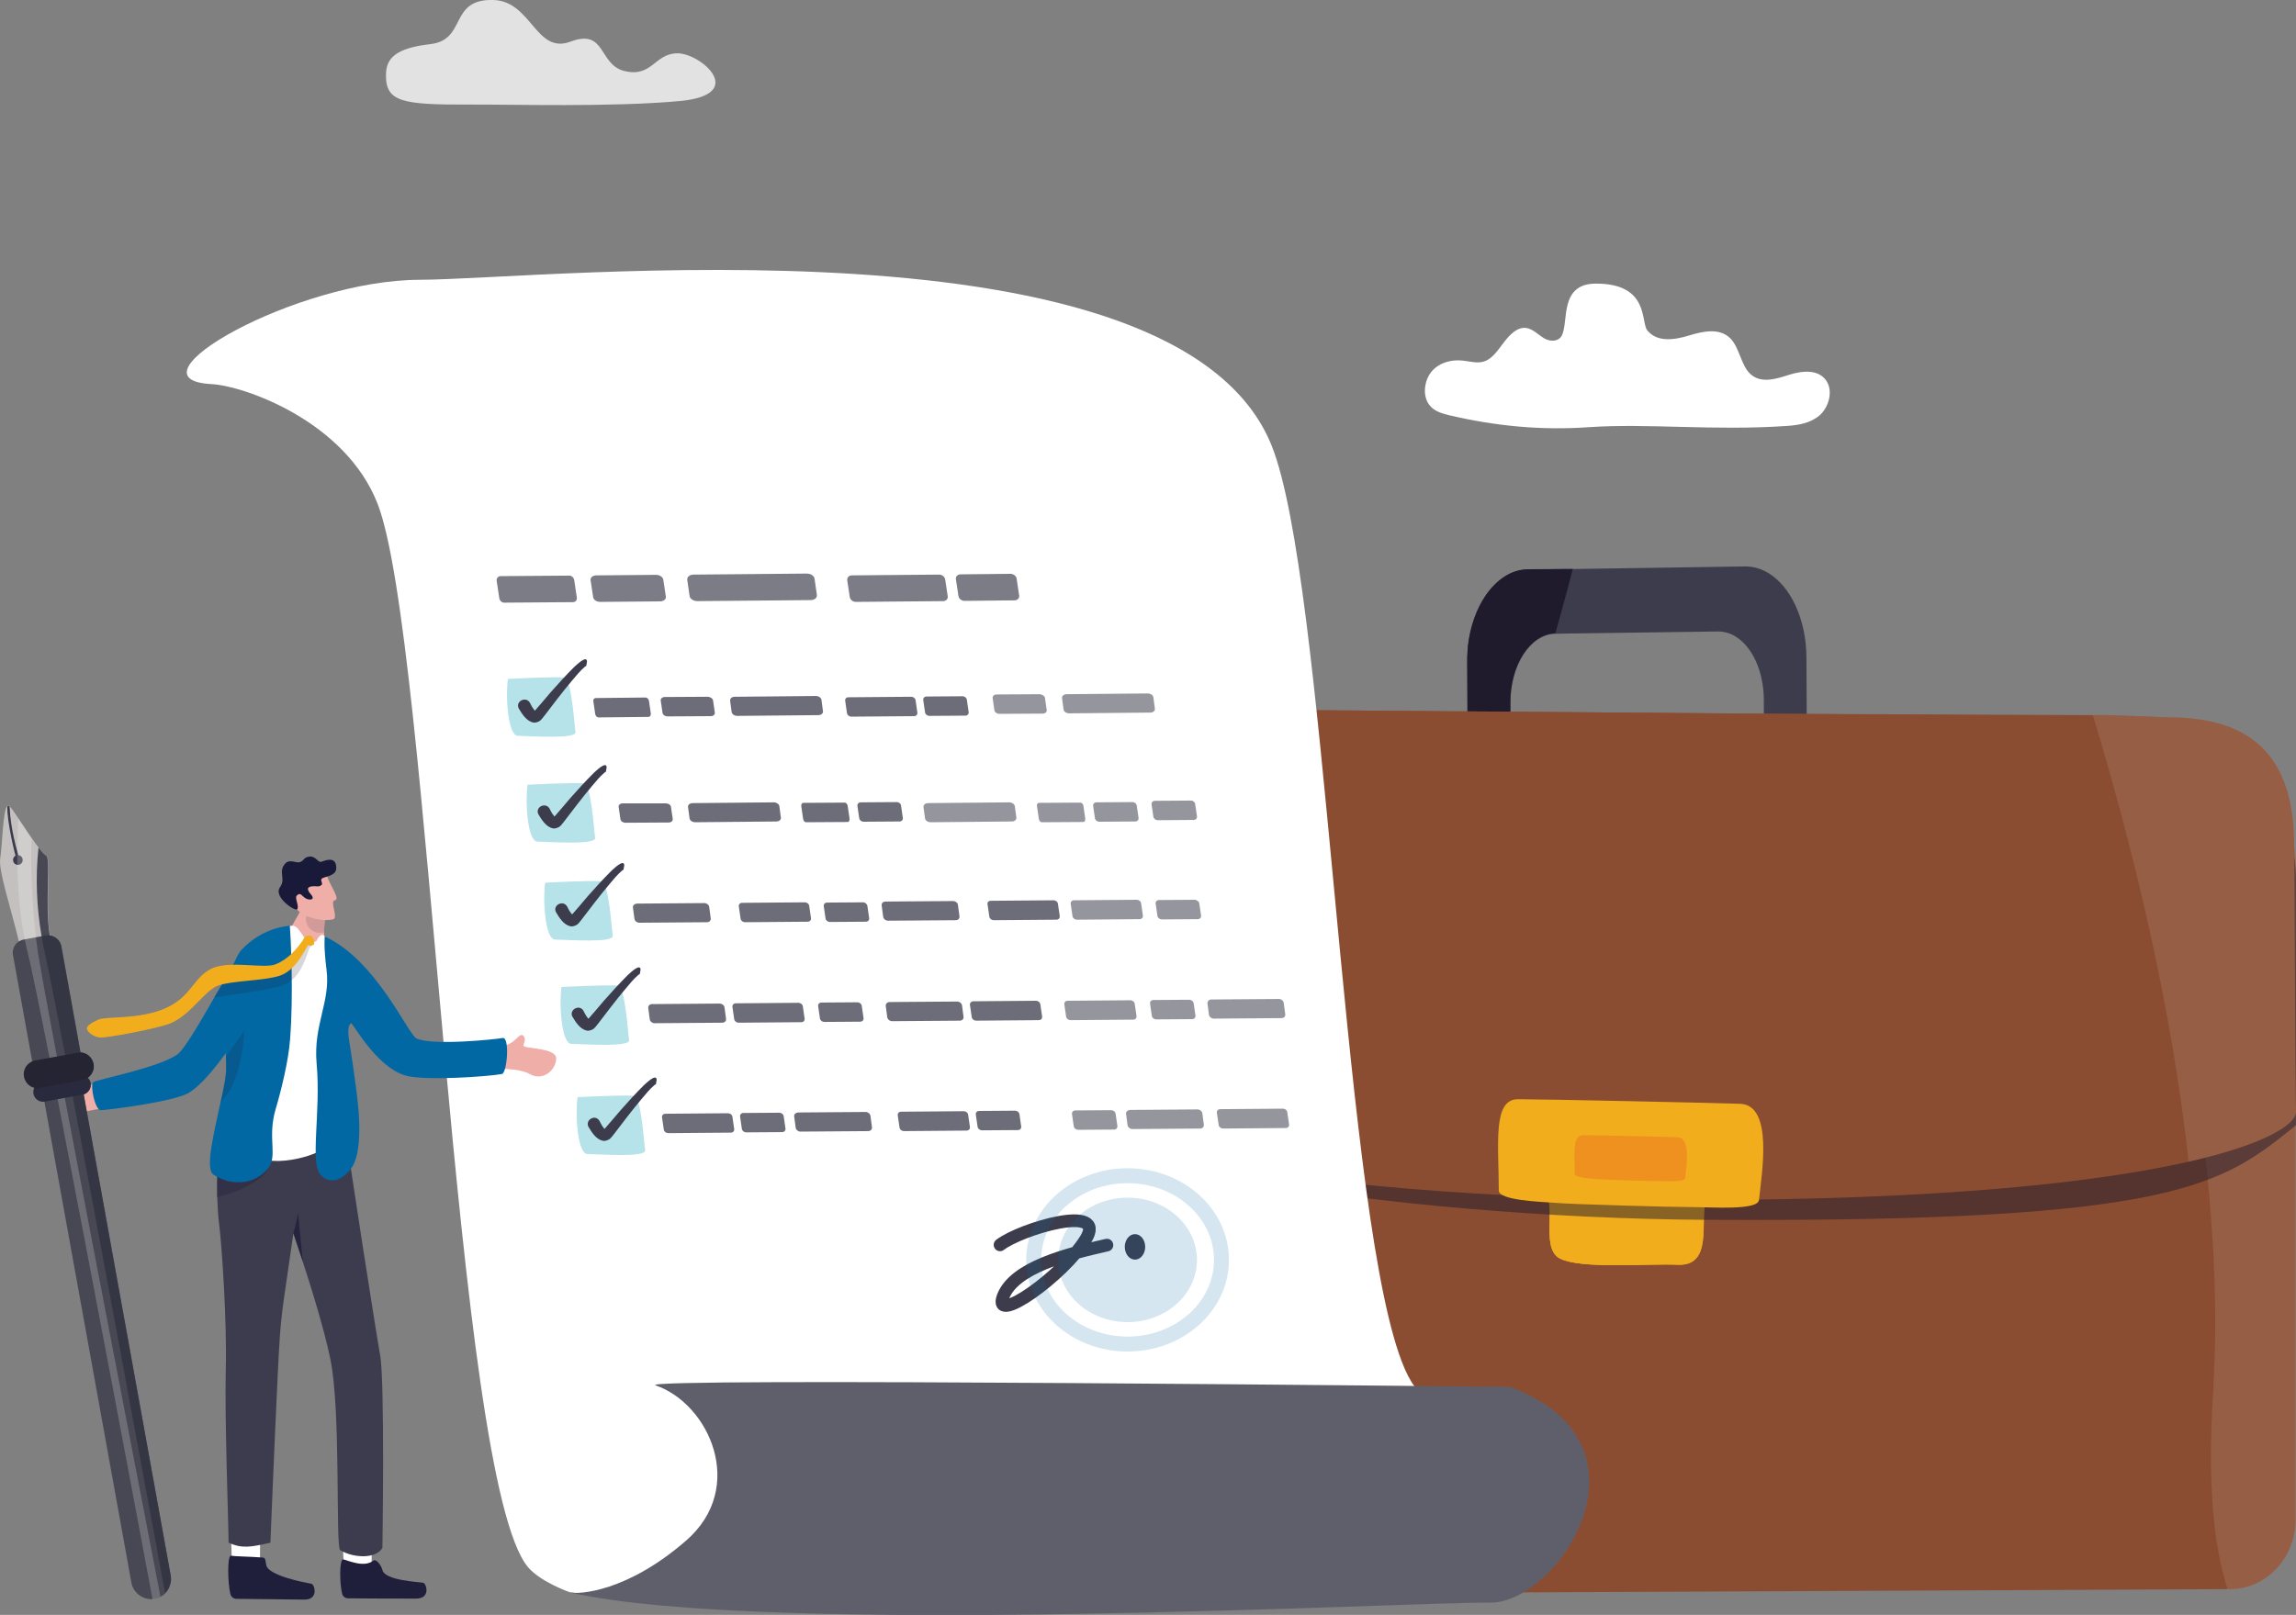 <?xml version="1.0" encoding="utf-8"?>
<!-- Generator: Adobe Illustrator 27.7.0, SVG Export Plug-In . SVG Version: 6.00 Build 0)  -->
<svg version="1.1" id="Layer_1" xmlns="http://www.w3.org/2000/svg" xmlns:xlink="http://www.w3.org/1999/xlink" x="0px" y="0px" viewBox="0 0 900 633.2" style="enable-background:new 0 0 900 633.2;" xml:space="preserve">
<rect x="0" y="0" width="900" height="633.2" fill="#808080" stroke="none"/>
<style type="text/css">
	.st0{fill:#3C3C4C;}
	.st1{fill:#201B2C;}
	.st2{fill:#8B4D31;}
	.st3{opacity:0.1;fill:#FFFFFF;}
	.st4{fill:#F2AD1D;}
	.st5{opacity:0.5;fill:#201B2C;}
	.st6{opacity:0.3;fill:#E65125;}
	.st7{fill:#FFFFFF;}
	.st8{fill:#5F5F6C;}
	.st9{opacity:0.75;fill:#3C3C4C;}
	.st10{opacity:0.54;fill:#3C3C4C;}
	.st11{fill:#B6E2E9;}
	.st12{opacity:0.9;}
	.st13{fill:#EFAEA7;}
	.st14{opacity:0.14;fill:#201F3B;}
	.st15{fill:#201F3B;}
	.st16{fill:#3C3C4E;}
	.st17{opacity:0.46;fill:#201F3B;}
	.st18{opacity:0.79;fill:#201F3B;}
	.st19{opacity:0.35;fill:#201F3B;}
	.st20{fill:#0268A4;}
	.st21{opacity:0.18;fill:#201F3B;}
	.st22{fill:#191939;}
	.st23{fill:#C4C0C0;}
	.st24{fill:#484854;}
	.st25{opacity:0.85;fill:#323340;}
	.st26{opacity:0.2;fill:#FFFFFF;}
	.st27{fill:#2A2A3F;}
	.st28{fill:#252433;}
	.st29{fill:none;stroke:#3C3C4C;stroke-width:4.97;stroke-linecap:round;stroke-miterlimit:10;}
	.st30{opacity:0.17;}
	.st31{fill:none;stroke:#046AA9;stroke-width:5.861;stroke-miterlimit:10;}
	.st32{fill:#046AA9;}
	.st33{opacity:0.77;fill:#FFFFFF;}
</style>
<g>
	<g>
		<path class="st0" d="M582.4,233.5C582.4,233.5,582.4,233.5,582.4,233.5c4.3-6.2,10-10.1,16.4-10.2l16.1-0.2l0.4,0l0,0l2,0l0,0
			l66.8-1c3.2,0,6.3,0.9,9.1,2.6l0,0c8.7,5.3,14.8,18,14.9,33l0.1,21.3l0.2,34.2l-16.8,0.3l-0.2-34.4l0,0l0-4.9
			c-0.1-11-4.5-20.5-10.9-24.5l0,0c-2.1-1.4-4.6-2.1-7.1-2.1l-58.8,0.8c0,0,0,0,0,0l-4.9,0.1c-9.8,0.2-17.7,12.3-17.6,27.1l0,4.2
			l0,0l0.2,34.8l0,0.2l-16.8,0.3l-0.2-35.1l0,0l-0.1-20.6c0-1.2,0-2.3,0.1-3.5c0.1-0.9,0.1-1.9,0.2-2.8
			C576.4,245.6,578.9,238.7,582.4,233.5z"/>
		<path class="st1" d="M582.4,233.4C582.4,233.4,582.4,233.4,582.4,233.4C582.4,233.4,582.4,233.4,582.4,233.4
			c4.3-6.2,10-10.1,16.4-10.2l16.1-0.1l0.4,0l0,0l1.2,0L615,229l-0.1,0.3l0,0.1l-2.3,8.3l0,0.1l-2.9,10.5
			c-9.8,0.2-17.7,12.3-17.7,27.1l0,4.4l0,0l0.2,34.8l-16.8,0.3l-0.2-34.9l0,0l-0.1-20.6c0-1.2,0-2.3,0.1-3.5
			c0.1-0.9,0.1-1.9,0.2-2.8C576.3,245.5,578.8,238.6,582.4,233.4z"/>
		<g>
			<path class="st2" d="M899.8,340.1l0,95.8l0,42.7l0,117.3c0,15.1-11.6,27.3-25.8,27.2h-0.8l-429,2c-29.2-0.3-40.7-13.6-45.2-27.5
				c-2.9-9.1-2.9-18.4-2.9-24.4l-0.2-7.9L392,430.5l-2.7-98.6c0-15.2,17.2-54.9,56-54l122.9,1l16.8,0.1l99.4,0.8l0,0l16.8,0.1
				l125.8,1l14.3,0.1C872.8,281.5,899.8,305.8,899.8,340.1z"/>
			<path class="st3" d="M899.8,340.1l0,95.8l0,42.7l0,117.3c0,15.1-11.6,27.3-25.8,27.2l-0.8,0c-5-15.2-8.1-39.1-5.7-76.9
				c1.2-19.6,1.1-39.7-0.2-59.9c-0.8-14.1-2.2-28.3-4-42.4c-7.6-59.9-22.5-118.2-36.1-162.9l14.3,0.1
				C872.8,281.5,899.8,305.8,899.8,340.1z"/>
		</g>
	</g>
	<g>
		<path class="st4" d="M576.1,463.7c0-20.1-3-39.5,9.1-39.5c12.2,0,92.1,1.5,106.3,2c15.9,0.6,10.2,30.9,9,41.9
			c-0.5,4.6-30.5-1.8-31.9,2.9c-2.3,7.6,3,25.5-10.9,24.9c-12.2-0.5-37.7,1.8-46.2-2.4c-8.5-4.3,0-24.9-7.3-25.5
			C596.8,467.4,576.1,468,576.1,463.7z"/>
		<path class="st4" d="M576.1,463.7c0-20.1-3-39.5,9.1-39.5c12.2,0,92.1,1.5,106.3,2c15.9,0.6,10.2,30.9,9,41.9
			c-0.5,4.6-30.5-1.8-31.9,2.9c-2.3,7.6,3,25.5-10.9,24.9c-12.2-0.5-37.7,1.8-46.2-2.4c-8.5-4.3,0-24.9-7.3-25.5
			C596.8,467.4,576.1,468,576.1,463.7z"/>
	</g>
	<path class="st5" d="M900,345.4l0,95.8c-29.1,23.4-46.1,38.1-230.1,37.1c-128.1-0.7-259.7-23.9-277.4-47.1l-2.9-94
		c0-15.2,17.2-54.9,56-54l122.9,1l16.8,0.1l99.4,0.8l0,0l16.8,0.1l125.8,1l14.3,0.1C873.1,286.8,900,311.1,900,345.4z"/>
	<path class="st2" d="M900,435.9c0.1,4.7-11.2,12.6-42.1,19.6c-35.3,8-96,15-194,15c-164,0-268-26.2-273.6-42.9
		c-4.1-12.6-1.5-108.9-1.5-108.9c0-15.2,17.7-41.7,56.5-40.8l122.9,1l16.8,0.1l99.4,0.8l0,0l16.8,0.1l119.2,0.5l6.3,0l24.8,0.9
		c31.5,0.3,47.9,15.8,47.8,50.1C899.4,331.6,899.7,425.7,900,435.9z"/>
	<path class="st4" d="M587.5,466.8c0-18.2-2.5-35.8,7.5-35.8c10,0,75.6,1.4,87.2,1.8c13.1,0.6,8.3,27.7,7.3,37.7
		c-0.4,4.2-18.6,2.8-26.1,2.8c-8.3,0-48.3-1.1-54.2-1.7C603.2,471.2,587.5,470.6,587.5,466.8z"/>
	<path class="st6" d="M617.3,460.3c0-7.7-1.1-15.2,3.2-15.2c4.2,0,32,0.6,37,0.8c5.5,0.2,3.5,11.8,3.1,16c-0.2,1.8-7.9,1.2-11.1,1.2
		c-3.5,0-20.5-0.5-23-0.7C623.9,462.1,617.3,461.9,617.3,460.3z"/>
	<path class="st3" d="M900,435.9c0.1,4.7-11.2,12.6-42.1,19.6c-0.4-4-0.9-8.1-1.4-12.1c-7.6-59.9-22.5-118.2-36.1-162.9l0.1-0.1
		l6.3,0l24.8,0.9c31.5,0.3,47.9,15.8,47.8,50.1C899.4,331.6,899.7,425.7,900,435.9z"/>
</g>
<rect x="372.3" y="245.2" class="st7" width="27.6" height="20.4"/>
<rect x="394.1" y="348.5" class="st7" width="15.9" height="19.6"/>
<rect x="402" y="377.1" class="st7" width="62.4" height="30.1"/>
<rect x="250.6" y="420.2" class="st7" width="26.7" height="26.7"/>
<path class="st7" d="M593.3,570.5c-1,13.2,32.3,31.3-4.3,45.5c-28.2,11-277.3-16-349,9.6c-2,0.7-16.6-1.3-16.7-1.3
	c0,0-11.4-4-16.3-9.8c-29.2-34.5-38.5-364.5-59-417c-12.6-32.3-52.2-46.2-65.1-46.9c-35.1-1.8,33-40.8,81.6-40.9
	c48.6-0.1,296.9-27.5,334,65.1c21,52.5,27.3,289,49.7,355.5c3.2,9.6,6.8,15.6,10.8,17.1c22.4,8.2,11.4,24.7,28.8,17.6
	C595.2,561.9,593.6,566.5,593.3,570.5z"/>
<path class="st8" d="M591.9,543.8c60.3,22.5,18.8,84.9-7.8,84.6c-30.3-0.4-283.3,13.5-360.8-4c3.7,0.8,22.5-0.2,45.6-20.3
	c23.9-20.7,9.2-53.6-11.9-60.9C247.5,540,588,543.8,591.9,543.8z"/>
<rect x="282.5" y="211.7" class="st7" width="33.5" height="29.9"/>
<rect x="346.1" y="255.2" class="st7" width="35.3" height="18.3"/>
<rect x="264.7" y="284.5" class="st7" width="38.2" height="25.2"/>
<rect x="335.6" y="325.8" class="st7" width="15.5" height="21.2"/>
<g>
	<path class="st9" d="M288,273.2l31.8-0.3c1.1,0,2.1,0.7,2.2,1.5l0.6,4.5c0.1,0.8-0.7,1.5-1.8,1.5l-31.8,0.3c-1.1,0-2.1-0.7-2.2-1.5
		l-0.6-4.5C286.1,273.9,286.9,273.2,288,273.2z"/>
	<path class="st9" d="M233.6,273.7l19.4-0.2c0.7,0,1.3,0.6,1.4,1.4l0.7,4.8c0.1,0.8-0.3,1.4-1,1.4l-19.4,0.2c-0.7,0-1.3-0.6-1.4-1.4
		l-0.7-4.8C232.4,274.3,232.9,273.7,233.6,273.7z"/>
	<path class="st9" d="M279.5,274.6l0.7,4.8c0.1,0.8-0.6,1.4-1.6,1.4l-16.9,0.1c-1,0-1.9-0.6-2-1.4l-0.7-4.8
		c-0.1-0.8,0.6-1.4,1.6-1.4l16.9-0.1C278.5,273.3,279.4,273.9,279.5,274.6z"/>
	<path class="st9" d="M271.5,314.9l31.8-0.3c1.1,0,2.1,0.7,2.2,1.5l0.6,4.5c0.1,0.8-0.7,1.5-1.8,1.5l-31.8,0.3
		c-1.1,0-2.1-0.7-2.2-1.5l-0.6-4.5C269.6,315.6,270.4,314.9,271.5,314.9z"/>
	<path class="st9" d="M263,316.3l0.7,4.8c0.1,0.8-0.6,1.4-1.6,1.4l-16.9,0.1c-1,0-1.9-0.6-2-1.4l-0.7-4.8c-0.1-0.8,0.6-1.4,1.6-1.4
		L261,315C262,315,262.9,315.6,263,316.3z"/>
	<path class="st9" d="M249.6,354.3l26.5-0.2c0.9,0,1.8,0.7,1.9,1.5l0.6,4.5c0.1,0.8-0.5,1.5-1.5,1.5l-26.5,0.2
		c-0.9,0-1.8-0.7-1.9-1.5l-0.6-4.5C248,355,248.7,354.4,249.6,354.3z"/>
	<path class="st9" d="M290.9,354l24.6-0.2c0.8,0,1.6,0.6,1.7,1.4l0.7,4.8c0.1,0.8-0.5,1.4-1.3,1.4l-24.6,0.2c-0.8,0-1.6-0.6-1.7-1.4
		l-0.7-4.8C289.5,354.6,290.1,354,290.9,354z"/>
	<path class="st9" d="M340,355.2l0.7,4.8c0.1,0.8-0.5,1.4-1.3,1.4l-14.1,0.1c-0.8,0-1.6-0.6-1.7-1.4l-0.7-4.8
		c-0.1-0.8,0.5-1.4,1.3-1.4l14.1-0.1C339.1,353.8,339.9,354.5,340,355.2z"/>
	<path class="st9" d="M255.6,393.7l26.5-0.2c0.9,0,1.8,0.7,1.9,1.5l0.6,4.5c0.1,0.8-0.5,1.5-1.5,1.5l-26.5,0.2
		c-0.9,0-1.8-0.7-1.9-1.5l-0.6-4.5C254,394.4,254.7,393.7,255.6,393.7z"/>
	<path class="st9" d="M288.4,393.4l24.6-0.2c0.8,0,1.6,0.6,1.7,1.4l0.7,4.8c0.1,0.8-0.5,1.4-1.3,1.4l-24.6,0.2
		c-0.8,0-1.6-0.6-1.7-1.4l-0.7-4.8C287,394,287.6,393.4,288.4,393.4z"/>
	<path class="st9" d="M337.8,394.4l0.7,4.8c0.1,0.8-0.5,1.4-1.3,1.4l-14.1,0.1c-0.8,0-1.6-0.6-1.7-1.4l-0.7-4.8
		c-0.1-0.8,0.5-1.4,1.3-1.4l14.1-0.1C336.9,393,337.7,393.6,337.8,394.4z"/>
	<path class="st9" d="M312.8,436.2l26.5-0.2c0.9,0,1.8,0.7,1.9,1.5l0.6,4.5c0.1,0.8-0.5,1.5-1.5,1.5l-26.5,0.2
		c-0.9,0-1.8-0.7-1.9-1.5l-0.6-4.5C311.2,436.9,311.9,436.3,312.8,436.2z"/>
	<path class="st9" d="M260.8,436.7l24.6-0.2c0.8,0,1.6,0.6,1.7,1.4l0.7,4.8c0.1,0.8-0.5,1.4-1.3,1.4l-24.6,0.2
		c-0.8,0-1.6-0.6-1.7-1.4l-0.7-4.8C259.4,437.3,260,436.7,260.8,436.7z"/>
	<path class="st9" d="M307.2,437.7l0.7,4.8c0.1,0.8-0.5,1.4-1.3,1.4l-14.1,0.1c-0.8,0-1.6-0.6-1.7-1.4l-0.7-4.8
		c-0.1-0.8,0.5-1.4,1.3-1.4l14.1-0.1C306.3,436.3,307.1,436.9,307.2,437.7z"/>
	<path class="st9" d="M332.6,273.4l24.6-0.2c0.8,0,1.6,0.6,1.7,1.4l0.7,4.8c0.1,0.8-0.5,1.4-1.3,1.4l-24.6,0.2
		c-0.8,0-1.6-0.6-1.7-1.4l-0.7-4.8C331.2,274,331.7,273.4,332.6,273.4z"/>
	<path class="st9" d="M379,274.4l0.7,4.8c0.1,0.8-0.5,1.4-1.3,1.4l-14.1,0.1c-0.8,0-1.6-0.6-1.7-1.4l-0.7-4.8
		c-0.1-0.8,0.5-1.4,1.3-1.4l14.1-0.1C378.1,273,378.9,273.6,379,274.4z"/>
	<path class="st9" d="M314.9,314.8l16.2-0.1c0.6,0,1.1,0.6,1.2,1.4l0.7,4.8c0.1,0.8-0.2,1.4-0.8,1.4l-16.2,0.1
		c-0.6,0-1.1-0.6-1.2-1.4l-0.7-4.8C314,315.4,314.3,314.8,314.9,314.8z"/>
	<path class="st9" d="M353.2,315.9l0.7,4.8c0.1,0.8-0.5,1.4-1.3,1.4l-14.1,0.1c-0.8,0-1.6-0.6-1.7-1.4l-0.7-4.8
		c-0.1-0.8,0.5-1.4,1.3-1.4l14.1-0.1C352.4,314.5,353.1,315.1,353.2,315.9z"/>
	<path class="st9" d="M347.1,353.5l26.5-0.2c0.9,0,1.8,0.7,1.9,1.5l0.6,4.5c0.1,0.8-0.5,1.5-1.5,1.5l-26.5,0.2
		c-0.9,0-1.8-0.7-1.9-1.5l-0.6-4.5C345.5,354.2,346.1,353.5,347.1,353.5z"/>
	<path class="st9" d="M388.4,353.2l24.6-0.2c0.8,0,1.6,0.6,1.7,1.4l0.7,4.8c0.1,0.8-0.5,1.4-1.3,1.4l-24.6,0.2
		c-0.8,0-1.6-0.6-1.7-1.4l-0.7-4.8C386.9,353.8,387.5,353.2,388.4,353.2z"/>
	<path class="st9" d="M348.7,392.9l26.5-0.2c0.9,0,1.8,0.7,1.9,1.5l0.6,4.5c0.1,0.8-0.5,1.5-1.5,1.5l-26.5,0.2
		c-0.9,0-1.8-0.7-1.9-1.5l-0.6-4.5C347.1,393.6,347.8,392.9,348.7,392.9z"/>
	<path class="st9" d="M381.5,392.6l24.6-0.2c0.8,0,1.6,0.6,1.7,1.4l0.7,4.8c0.1,0.8-0.5,1.4-1.3,1.4l-24.6,0.2
		c-0.8,0-1.6-0.6-1.7-1.4l-0.7-4.8C380.1,393.3,380.7,392.6,381.5,392.6z"/>
	<path class="st9" d="M353.2,435.9l24.6-0.2c0.8,0,1.6,0.6,1.7,1.4l0.7,4.8c0.1,0.8-0.5,1.4-1.3,1.4l-24.6,0.2
		c-0.8,0-1.6-0.6-1.7-1.4l-0.7-4.8C351.8,436.5,352.4,435.9,353.2,435.9z"/>
	<path class="st9" d="M399.6,436.9l0.7,4.8c0.1,0.8-0.5,1.4-1.3,1.4l-14.1,0.1c-0.8,0-1.6-0.6-1.7-1.4l-0.7-4.8
		c-0.1-0.8,0.5-1.4,1.3-1.4l14.1-0.1C398.7,435.5,399.5,436.1,399.6,436.9z"/>
	<path class="st10" d="M418.1,272.2l31.8-0.3c1.1,0,2.1,0.7,2.2,1.5l0.6,4.5c0.1,0.8-0.7,1.5-1.8,1.5l-31.8,0.3
		c-1.1,0-2.1-0.7-2.2-1.5l-0.6-4.5C416.2,272.9,417,272.2,418.1,272.2z"/>
	<path class="st10" d="M409.6,273.6l0.7,4.8c0.1,0.8-0.6,1.4-1.6,1.4l-16.9,0.1c-1,0-1.9-0.6-2-1.4l-0.7-4.8
		c-0.1-0.8,0.6-1.4,1.6-1.4l16.9-0.1C408.6,272.3,409.5,272.9,409.6,273.6z"/>
	<path class="st10" d="M363.8,314.9l31.8-0.3c1.1,0,2.1,0.7,2.2,1.5l0.6,4.5c0.1,0.8-0.7,1.5-1.8,1.5l-31.8,0.3
		c-1.1,0-2.1-0.7-2.2-1.5l-0.6-4.5C361.9,315.6,362.7,314.9,363.8,314.9z"/>
	<path class="st10" d="M421,353l24.6-0.2c0.8,0,1.6,0.6,1.7,1.4l0.7,4.8c0.1,0.8-0.5,1.4-1.3,1.4l-24.6,0.2c-0.8,0-1.6-0.6-1.7-1.4
		l-0.7-4.8C419.6,353.6,420.2,353,421,353z"/>
	<path class="st10" d="M470.1,354.2l0.7,4.8c0.1,0.8-0.5,1.4-1.3,1.4l-14.1,0.1c-0.8,0-1.6-0.6-1.7-1.4l-0.7-4.8
		c-0.1-0.8,0.5-1.4,1.3-1.4l14.1-0.1C469.2,352.9,470,353.5,470.1,354.2z"/>
	<path class="st10" d="M418.5,392.4l24.6-0.2c0.8,0,1.6,0.6,1.7,1.4l0.7,4.8c0.1,0.8-0.5,1.4-1.3,1.4l-24.6,0.2
		c-0.8,0-1.6-0.6-1.7-1.4l-0.7-4.8C417.1,393,417.7,392.4,418.5,392.4z"/>
	<path class="st10" d="M467.9,393.4l0.7,4.8c0.1,0.8-0.5,1.4-1.3,1.4l-14.1,0.1c-0.8,0-1.6-0.6-1.7-1.4l-0.7-4.8
		c-0.1-0.8,0.5-1.4,1.3-1.4l14.1-0.1C467,392,467.8,392.6,467.9,393.4z"/>
	<path class="st10" d="M442.9,435.2l26.5-0.2c0.9,0,1.8,0.7,1.9,1.5l0.6,4.5c0.1,0.8-0.5,1.5-1.5,1.5l-26.5,0.2
		c-0.9,0-1.8-0.7-1.9-1.5l-0.6-4.5C441.3,435.9,442,435.3,442.9,435.2z"/>
	<path class="st10" d="M437.3,436.7l0.7,4.8c0.1,0.8-0.5,1.4-1.3,1.4l-14.1,0.1c-0.8,0-1.6-0.6-1.7-1.4l-0.7-4.8
		c-0.1-0.8,0.5-1.4,1.3-1.4l14.1-0.1C436.4,435.3,437.2,435.9,437.3,436.7z"/>
	<path class="st10" d="M407.3,314.8l16.2-0.1c0.6,0,1.1,0.6,1.2,1.4l0.7,4.8c0.1,0.8-0.2,1.4-0.8,1.4l-16.2,0.1
		c-0.6,0-1.1-0.6-1.2-1.4l-0.7-4.8C406.3,315.4,406.7,314.8,407.3,314.8z"/>
	<path class="st10" d="M445.6,315.9l0.7,4.8c0.1,0.8-0.5,1.4-1.3,1.4l-14.1,0.1c-0.8,0-1.6-0.6-1.7-1.4l-0.7-4.8
		c-0.1-0.8,0.5-1.4,1.3-1.4l14.1-0.1C444.7,314.5,445.5,315.1,445.6,315.9z"/>
	<path class="st10" d="M474.8,391.9l26.5-0.2c0.9,0,1.8,0.7,1.9,1.5l0.6,4.5c0.1,0.8-0.5,1.5-1.5,1.5l-26.5,0.2
		c-0.9,0-1.8-0.7-1.9-1.5l-0.6-4.5C473.3,392.6,473.9,391.9,474.8,391.9z"/>
	<path class="st10" d="M478.3,434.9l24.6-0.2c0.8,0,1.6,0.6,1.7,1.4l0.7,4.8c0.1,0.8-0.5,1.4-1.3,1.4l-24.6,0.2
		c-0.8,0-1.6-0.6-1.7-1.4l-0.7-4.8C476.9,435.5,477.5,434.9,478.3,434.9z"/>
	<path class="st10" d="M468.5,315.3l0.7,4.8c0.1,0.8-0.5,1.4-1.3,1.4l-14.1,0.1c-0.8,0-1.6-0.6-1.7-1.4l-0.7-4.8
		c-0.1-0.8,0.5-1.4,1.3-1.4l14.1-0.1C467.7,313.9,468.4,314.5,468.5,315.3z"/>
	<g>
		<path class="st11" d="M199.1,266.2c-1,6.9,0,22.3,3.9,22.3c3.9,0,23.1,1.5,22.6-1.5c-0.5-3-1.5-20.8-4.4-21.3
			C218.3,265.2,199.1,266.2,199.1,266.2z"/>
		<g>
			<path class="st0" d="M207.8,275.7c0.6,1.3,1.4,2.6,2.3,3.4c-0.1,0-0.4-0.1-0.7,0c-0.2,0.1-0.4,0.2-0.4,0.3c0,0,0,0,0,0l0,0
				l0.1-0.1c2.3-2.6,4.5-5.2,6.7-7.8c3-3.4,6-6.7,9.2-9.9c0.8-0.7,5-4.9,5.1-2.2c0,0-0.3,1.7-0.3,1.7c0,0,0,0,0,0
				c-0.1,0.1-0.3,0.2-0.5,0.3c-1.9,1.6-3.5,3.6-5.1,5.5c-3.8,4.5-7.4,9.3-11,14c-0.1,0.1-0.8,1-0.9,1.1c-0.1,0.1-0.2,0.2-0.3,0.3
				c-0.6,0.7-2.1,1.2-3,1c-2.7-0.6-4.4-3.4-5.7-5.6C202,274.9,206.3,272.8,207.8,275.7L207.8,275.7z"/>
		</g>
	</g>
	<g>
		<path class="st11" d="M206.8,307.7c-1,6.9,0,22.3,3.9,22.3c3.9,0,23.1,1.5,22.6-1.5c-0.5-3-1.5-20.8-4.4-21.3
			C226,306.7,206.8,307.7,206.8,307.7z"/>
		<g>
			<path class="st0" d="M215.5,317.2c0.6,1.3,1.4,2.6,2.3,3.4c-0.1,0-0.4-0.1-0.7,0c-0.2,0.1-0.4,0.2-0.4,0.3c0,0,0,0,0,0l0,0
				l0.1-0.1c2.3-2.6,4.5-5.2,6.7-7.8c3-3.4,6-6.7,9.2-9.9c0.8-0.7,5-4.9,5.1-2.2c0,0-0.3,1.7-0.3,1.7c0,0,0,0,0,0
				c-0.1,0.1-0.3,0.2-0.5,0.3c-1.9,1.6-3.5,3.6-5.1,5.5c-3.8,4.5-7.4,9.3-11,14c-0.1,0.1-0.8,1-0.9,1.1c-0.1,0.1-0.2,0.2-0.3,0.3
				c-0.6,0.7-2.1,1.2-3,1c-2.7-0.6-4.4-3.4-5.7-5.6C209.7,316.4,214,314.3,215.5,317.2L215.5,317.2z"/>
		</g>
	</g>
	<g>
		<path class="st11" d="M213.7,346.1c-1,6.9,0,22.3,3.9,22.3c3.9,0,23.1,1.5,22.6-1.5c-0.5-3-1.5-20.8-4.4-21.3
			S213.7,346.1,213.7,346.1z"/>
		<g>
			<path class="st0" d="M222.4,355.6c0.6,1.3,1.4,2.6,2.3,3.4c-0.1,0-0.4-0.1-0.7,0c-0.2,0.1-0.4,0.2-0.4,0.3c0,0,0,0,0,0l0,0
				l0.1-0.1c2.3-2.6,4.5-5.2,6.7-7.8c3-3.4,6-6.7,9.2-9.9c0.8-0.7,5-4.9,5.1-2.2c0,0-0.3,1.7-0.3,1.7c0,0,0,0,0,0
				c-0.1,0.1-0.3,0.2-0.5,0.3c-1.9,1.6-3.5,3.6-5.1,5.5c-3.8,4.5-7.4,9.3-11,14c-0.1,0.1-0.8,1-0.9,1.1c-0.1,0.1-0.2,0.2-0.3,0.3
				c-0.6,0.7-2.1,1.2-3,1c-2.7-0.6-4.4-3.4-5.7-5.6C216.6,354.8,220.9,352.7,222.4,355.6L222.4,355.6z"/>
		</g>
	</g>
	<g>
		<path class="st11" d="M220.1,387c-1,6.9,0,22.3,3.9,22.3c3.9,0,23.1,1.5,22.6-1.5c-0.5-3-1.5-20.8-4.4-21.3
			C239.3,386,220.1,387,220.1,387z"/>
		<g>
			<path class="st0" d="M228.8,396.5c0.6,1.3,1.4,2.6,2.3,3.4c-0.1,0-0.4-0.1-0.7,0c-0.2,0.1-0.4,0.2-0.4,0.3c0,0,0,0,0,0l0,0
				l0.1-0.1c2.3-2.6,4.5-5.2,6.7-7.8c3-3.4,6-6.7,9.2-9.9c0.8-0.7,5-4.9,5.1-2.2c0,0-0.3,1.7-0.3,1.7c0,0,0,0,0,0
				c-0.1,0.1-0.3,0.2-0.5,0.3c-1.9,1.6-3.5,3.6-5.1,5.5c-3.8,4.5-7.4,9.3-11,14c-0.1,0.1-0.8,1-0.9,1.1c-0.1,0.1-0.2,0.2-0.3,0.3
				c-0.6,0.7-2.1,1.2-3,1c-2.7-0.6-4.4-3.4-5.7-5.6C223.1,395.7,227.4,393.6,228.8,396.5L228.8,396.5z"/>
		</g>
	</g>
	<g>
		<path class="st11" d="M226.4,430.2c-1,6.9,0,22.3,3.9,22.3c3.9,0,23.1,1.5,22.6-1.5c-0.5-3-1.5-20.8-4.4-21.3
			S226.4,430.2,226.4,430.2z"/>
		<g>
			<path class="st0" d="M235.1,439.7c0.6,1.3,1.4,2.6,2.3,3.4c-0.1,0-0.4-0.1-0.7,0c-0.2,0.1-0.4,0.2-0.4,0.3c0,0,0,0,0,0l0,0
				l0.1-0.1c2.3-2.6,4.5-5.2,6.7-7.8c3-3.4,6-6.7,9.2-9.9c0.8-0.7,5-4.9,5.1-2.2c0,0-0.3,1.7-0.3,1.7c0,0,0,0,0,0
				c-0.1,0.1-0.3,0.2-0.5,0.3c-1.9,1.6-3.5,3.6-5.1,5.5c-3.8,4.5-7.4,9.3-11,14c-0.1,0.1-0.8,1-0.9,1.1c-0.1,0.1-0.2,0.2-0.3,0.3
				c-0.6,0.7-2.1,1.2-3,1c-2.7-0.6-4.4-3.4-5.7-5.6C229.4,438.9,233.6,436.7,235.1,439.7L235.1,439.7z"/>
		</g>
	</g>
</g>
<g class="st12">
	<path class="st9" d="M271.9,225.3l44.3-0.4c1.6,0,3,0.9,3.1,2.1l0.9,6.2c0.2,1.2-0.9,2.1-2.5,2.1l-44.3,0.4c-1.6,0-3-0.9-3.1-2.1
		l-0.9-6.2C269.2,226.3,270.3,225.3,271.9,225.3z"/>
	<path class="st9" d="M196.1,225.9l27.1-0.2c0.9,0,1.8,0.8,1.9,1.9l1,6.6c0.2,1-0.5,1.9-1.4,1.9l-27.1,0.2c-0.9,0-1.8-0.8-1.9-1.9
		l-1-6.6C194.5,226.8,195.2,226,196.1,225.9z"/>
	<path class="st9" d="M260,227.3l1,6.6c0.2,1-0.9,1.9-2.2,1.9l-23.5,0.2c-1.4,0-2.7-0.8-2.8-1.9l-1-6.6c-0.2-1,0.9-1.9,2.2-1.9
		l23.5-0.2C258.6,225.4,259.9,226.3,260,227.3z"/>
	<path class="st9" d="M333.9,225.6l34.2-0.3c1.2,0,2.2,0.8,2.4,1.9l1,6.6c0.2,1-0.7,1.9-1.8,1.9l-34.2,0.3c-1.2,0-2.2-0.8-2.4-1.9
		l-1-6.6C332,226.4,332.8,225.6,333.9,225.6z"/>
	<path class="st9" d="M398.5,226.9l1,6.6c0.2,1-0.7,1.9-1.8,1.9l-19.6,0.2c-1.2,0-2.2-0.8-2.4-1.9l-1-6.6c-0.2-1,0.7-1.9,1.8-1.9
		l19.6-0.2C397.3,225,398.4,225.9,398.5,226.9z"/>
</g>
<g>
	<path class="st13" d="M40.1,425.9c-3.8-0.1-11.3-2.8-11-1s1.5,2.6,0,2.6c-1.5,0-8.9,1.2-7.2,4.2c1.7,3,3.9,6.5,7.2,5.3
		c3.3-1.2,11.7-2.6,15.1-3C47.6,433.4,43.1,426,40.1,425.9z"/>
	<path class="st13" d="M187.8,416.7c2.7,0,3.5,2.4,6.5,2.4c5.2-0.1,10.5,0.4,13.3,2c5.2,3.1,10.6-1.7,10.4-6.3
		c-0.2-3.6-10.5-3.7-12.3-4.4c-1.5-0.6,1.1-2.2-0.5-4.2c-1.5-1.9-3.5,3.6-7.7,3.6c-3.6,0-8.1,1.5-9.5,2.1S187.8,416.7,187.8,416.7z"/>
	<g>
		<path class="st13" d="M120.7,373.9l-9-4.2c0.6-4.3,6.7-12.7,8-16.4c1.4-4.1,7.3-7.2,7.3-7.2l1.7,9.4l-0.3,0.7c0,0-1.9,7.3-1.2,11
			c0.4,2.1-0.5,4.9,1.1,8.2C129.5,377.9,120.7,373.9,120.7,373.9z"/>
		<path class="st14" d="M128.1,357.8c0,0-1.2,4.7-1,7.7c-6.3,1.7-8.3-5.5-6.6-6.9c1.1-0.9,4.9-2.8,4.9-2.8L128.1,357.8z"/>
	</g>
	<path class="st7" d="M145.5,615.4c0.4-4.3,0.1-15.1,0.1-15.1l-11.4-0.4l0.6,16.2l7.5,5.2L145.5,615.4z"/>
	<path class="st15" d="M146.4,611.9c1-0.8,3.1,1.9,3.5,3.7c1,4.1,13.7,4.6,16,5c1.2,0.2,3.1,6.2-2.8,6.2c-5,0-21.1,0-26.6-0.1
		c-1.2,0-2.2-0.8-2.4-1.9c-1-4-1.1-13.2,0.4-13.4C136.6,611.9,142.7,614.8,146.4,611.9z"/>
	<path class="st7" d="M101.7,615.5c0.4-4.3,0.2-15.1,0.2-15.1L90.5,600l0.5,16.2l7.5,5.2L101.7,615.5z"/>
	<path class="st15" d="M103,610.7c1.2,0.1,1,1.3,1.4,3.1c1,4.1,15.4,6.8,17.7,7.2c1.2,0.2,3,6.2-2.8,6.2c-5-0.1-21.1-0.2-26.6-0.3
		c-1.2,0-2.1-0.8-2.4-1.9c-1-4-1.3-14.9,0.2-15C92.5,610.3,97.4,610.3,103,610.7z"/>
	<path class="st16" d="M85.4,474.5c0.1,1.9,0.3,4,0.6,6.3c1,8.6,3,37.7,2.5,56.2c-0.5,18.4,1.1,61.4,1.1,67.9
		c5.4,2.4,8.7,1.7,16.4,0c0,0,1.4-35.5,2.9-66.5c1.2-25.2,1.6-22.7,6.1-54.8l0,0c0.1,0.1,1.1,3.3,2.7,8.1
		c3.4,10.3,9.1,28.2,11.8,41.2c4.2,20.3,2,73.1,3.8,74.9c5.3,3.2,14.2,3.5,16.6-0.9c0,0,1-65.3-0.9-75.6c-1.3-7-12-75.2-14.4-93.5
		c0,0-47.4-10.7-48.9,6.1c-0.2,2.3-0.3,4.3-0.2,6.2c0,2.6-0.1,5-0.2,7.7C85.1,462.1,84.9,467.1,85.4,474.5z"/>
	<path class="st17" d="M110.8,474.4C110.8,474.4,110.8,474.4,110.8,474.4c0.1,0,0.1-0.1,0.1-0.1C111,474.3,110.8,474.4,110.8,474.4z
		"/>
	<path class="st18" d="M115,483.6L115,483.6c0.1,0.2,2.1,6.2,3.7,11l-1.9-19.4C116.9,475.2,116.9,476.4,115,483.6z"/>
	<path class="st19" d="M85.1,469.4c0.4-0.1,18.7-4.1,21.1-13.6c0,0-15.9,1.4-21,2C85.1,462.1,85,467,85.1,469.4z"/>
	<path class="st7" d="M113.6,363.1c4.1-1.2,4.5,5.9,8.7,6.2c2.2,0.2,1.7-0.8,2.7-1.9c0.6-0.6,1.2-1.4,2.2-0.3
		c20.4,21.7-0.8,76.4,1.8,80.3c2.1,3.1-15.2,9.9-26,7.2c-14.9-3.8-14-20.5-13.6-23.7c0.4-3.2,10-57.6,10-57.6S107,369.2,113.6,363.1
		z"/>
	<path class="st20" d="M197,407c-2.6,0.5-27.3,3.1-33.7,0.2c-3.4-1.6-15.8-30.8-36-40c0,0-0.5,3.6,0.7,13.1
		c1.6,12.5-5.2,21.4-3.9,36.6c1.8,19.6-2.9,39.6,1.8,44c2.7,2.6,6.5,3.1,11-1.8c7.2-7.7,2.5-32.9,1.8-38.9c-0.3-2.3-0.8-5.5-1.3-8.7
		c-0.6-4.1-1.7-8.9,0.2-10.3c0.6-0.4,9.7,17.1,21.3,20.5c7.5,2.2,32.8,0.4,37.9-0.6C198.8,420.5,199.9,406.4,197,407z"/>
	<path class="st20" d="M83.7,460.6c6.5,4.2,15.2,4.3,20.9-1.9c4.8-5.2-0.1-11.9,3.5-24c2-6.7,5-18.7,5.6-27.1
		c1.4-17.8,0.3-39.5-0.1-44.6c0,0-10.4,0.3-18.9,9.4c-3.6,3.9-5.8,15-6.2,23.1c-0.1,2.7-0.2,4.8-0.2,6.6c-0.1,3.7,0,6,0.1,8.6
		c0,1,0.1,2.1,0.1,3.2c0,0,0,0,0,0c0.1,1.3,0.1,2.8,0.1,4.7c0.1,3-0.9,7.9-2.1,13.3l0,0C84,443.9,80.2,458.3,83.7,460.6z"/>
	<path class="st20" d="M106.9,384.3c-22.8,38.8-30.7,42.6-32.6,44c-5.2,3.6-32.5,7-34.8,7c-2.3,0-4.3-10.1-2.9-11
		c1.6-1.1,25.5-5.6,33-10.9C74.3,410,92,376,94.9,372.5c2.9-3.5,15.4-5,15.2,1.2C110,379.9,106.9,384.3,106.9,384.3z"/>
	<path class="st21" d="M86.6,432c8.6-7.9,9.2-28,9.2-28l-7.2,10.1c0,0,0,0,0,0c0.1,1.3,0.1,2.8,0.1,4.7
		C88.8,421.7,87.8,426.6,86.6,432z"/>
	<path class="st21" d="M121.6,371.3c-0.5-0.2-2.2,8.6-6.8,12.6c-1.3,1.1-2.7,2-4.3,2.6c-4.7,1.6-20.4,3.7-26.5,4.6
		c0.9-2.2,3-4.1,4-6.7c4.7,0.2,18.2-1.5,20.6-2.5c1.8-0.7,3.4-1.7,4.8-2.9c2.7-2.2,4.7-4.8,6.2-7.1c0.8-1.1,0.5-2.5,1.7-2.9
		C122.9,368.4,122.2,371.5,121.6,371.3z"/>
	<path class="st4" d="M122.9,368.2c-0.2-0.7-1-1.7-2.5-1.3c-1.1,0.3-1.1,0.8-1.8,1.9c-2.2,3.2-5.7,7.4-10.6,9.3
		c-4.9,1.9-18.2-1.8-25.3,1.8c-7.1,3.6-7.6,10.9-18,15.5c-10.4,4.5-23.2,3-26.2,4.4c-3,1.4-4.8,2.6-4.4,3.8s2.5,2.9,5,3.2
		c2.5,0.3,22.6-3.5,27.6-5.5c8.2-3.4,13.5-13,18.9-14.9c5.4-1.9,17.7-1.8,24-3.8c7.1-2.3,10.7-12.2,11.3-12s1.1,0.4,1.9-0.1
		C123.4,370.2,123.1,368.9,122.9,368.2z"/>
	<g>
		<path class="st13" d="M128.2,343.4c0.8,3.3,5.4,9.2,3.1,9.6c-2.3,0.3,1.6,7-0.8,7.5c-5.8,1.1-13.1-1.7-14.3-4.4
			c-1.2-2.7-1.9-10.7-1.9-10.7L128.2,343.4z"/>
		<path class="st22" d="M122.7,347.5c1.9-0.1,2,0.4,3.2-0.4c1.2-0.8-1.3-2.3,1.1-3c2.4-0.8,5-1.3,4.8-4.1c-0.2-4.1-3.7-2.9-5.8-2.1
			c-1.4,0.5-2.2-2.5-5-2c-2.2,0.4-1.7,1.7-3.7,2.2c-1.2,0.3-3.8-1.3-5.4,0.4c-3.1,3.2,0.3,6-2.1,9.3c-2.9,3.8,5.9,9.7,6.7,8.7
			c0.9-1.2-1.1-4.4-0.2-5.3c1.4-1.5,1.8-0.1,3.3,0.9c1.6,1.1,4.3,0.8,2.2-1.5C119.7,348.2,121,347.6,122.7,347.5z"/>
	</g>
	<g>
		<path class="st23" d="M20.2,370.1c-0.3-1-0.5-2.1-0.6-3.2c-2-12.8,0.5-30-1.4-31.3c-0.8-0.5-1.8-1.6-3-3.2
			c-0.8-1.1-1.8-2.3-2.7-3.7l0,0c-1.8-2.5-3.6-5.4-5.2-7.7l0,0c-1.6-2.4-2.9-4.3-3.6-4.9c-0.1-0.1-0.2-0.2-0.3-0.2
			c-0.2-0.1-0.3,0-0.5,0.1c-1.8,1.6-2,15.8-2.8,20.5c-0.8,4.8,4,18.9,7.3,32.6c0.2,0.9,0.4,1.8,0.6,2.7c0,0,1.1,0.3,2.6,0.6
			c1.2,0.2,2.8,0.5,4.2,0.6c0.9,0.1,1.7,0.1,2.5,0C19.3,372.8,20.7,372,20.2,370.1z"/>
		<path class="st24" d="M66.6,621.7c0.4-1.2,0.5-2.6,0.3-4L32.8,429.1l-0.6-3.1c-0.2-0.9-0.4-1.7-0.8-2.4c-0.4-0.7-0.9-1.4-1.5-2
			c-0.9-0.9-2.1-1.5-3.3-1.9c-1-0.3-2.1-0.4-3.2-0.2c-0.1,0-0.2,0-0.3,0.1c-0.9,0.2-1.8,0.5-2.5,0.9c-1.4,0.8-2.5,2-3.2,3.4
			c-0.4,0.7-0.6,1.5-0.7,2.4c-0.1,0.8-0.1,1.7,0.1,2.5l0.6,3.1l34.1,188.6c0.7,4,4.4,6.8,8.4,6.5c0.3,0,0.5-0.1,0.8-0.1
			c0.9-0.2,1.7-0.4,2.4-0.9c0.7-0.4,1.3-0.8,1.8-1.4C65.6,623.9,66.3,622.8,66.6,621.7z"/>
		<path class="st24" d="M31.6,412.7L31.6,412.7l-7.5-41.6c-0.4-2.3-2.3-4-4.5-4.3c-0.5-0.1-1.1-0.1-1.6,0l-1.7,0.3l-7,1.3
			c-0.7,0.1-1.3,0.4-1.9,0.7c-1.7,1.1-2.7,3.2-2.3,5.4l7.5,41.5l0,0c0.5,2.9,3.3,4.8,6.1,4.2l4.3-0.8l3.4-0.6l0.9-0.2
			C30.2,418.3,32.1,415.6,31.6,412.7z"/>
		<path class="st0" d="M8.8,337.8c0.3-1-0.2-2.1-1.2-2.4c-1-0.3-2.1,0.2-2.4,1.2c-0.3,1,0.2,2.1,1.2,2.4
			C7.4,339.4,8.5,338.8,8.8,337.8z"/>
		<path class="st0" d="M7.5,336.3c-0.8-2.4-3.4-11.7-3.7-19.5c0-0.1,0-0.4-0.1-0.6c-0.1-0.1-0.2-0.2-0.3-0.2c-0.2-0.1-0.3,0-0.5,0.1
			c0,0.1,0,0.2,0,0.2c-0.3,5.4,3.1,19.5,3.5,20.3C6.8,337.4,7.5,336.5,7.5,336.3z"/>
		<path class="st25" d="M66.9,617.7L32.8,429.1c1.9-0.6,3-2.5,2.7-4.4c-0.1-0.8-0.5-1.5-1.1-2.1c1.7-1.2,2.6-3.3,2.2-5.5
			c-0.4-2-1.8-3.6-3.6-4.2c-0.5-0.2-1-0.3-1.5-0.3l-7.5-41.5c-0.4-2.3-2.3-4-4.5-4.3c-2-12.8,0.5-30-1.4-31.3
			c-0.8-0.5-1.8-1.6-3-3.2c-1.3,11.8-0.7,23.7,1.2,34.8c0.3,2,0.7,3.9,1.1,5.8c0.3,1.4,0.6,2.8,0.9,4.1c0.8,3.6,3.5,17.2,7.2,36.5
			c0.3,1.7,0.7,3.5,1,5.4c0,0.3,0.1,0.5,0.1,0.8c0.2,0.8,0.3,1.6,0.5,2.4c0.1,0.7,0.3,1.4,0.4,2.2c0.3,1.8,0.7,3.7,1,5.5
			c11.2,59.4,28.4,152.4,36.2,194.8c0.9-0.9,1.5-1.9,1.9-3.1C67.1,620.5,67.2,619.1,66.9,617.7z"/>
		<path class="st26" d="M62.9,626.1c-4.3-22.6-24.7-127.9-37.5-195.6c-0.4-1.9-0.7-3.7-1.1-5.5c-0.1-0.7-0.3-1.5-0.4-2.2
			c-0.2-1.1-0.4-2.1-0.6-3.2c0,0,0,0,0,0c-0.3-1.8-0.7-3.6-1-5.4c-4.1-21.6-6.9-37.2-7.5-41.1c0,0,0-0.1,0-0.1
			c-0.2-1.7-0.5-3.5-0.7-5.4c-1.6-14.1-2.2-30.4-1.7-38.8l0,0c-1.8-2.5-3.6-5.4-5.2-7.7c-0.2,3.4-0.4,7.9-0.4,13.1l0,0
			c0,0.4,0,0.7,0,1.1c0,0.5,0,1,0,1.6c0,0.7,0,1.5,0,2.2c0.2,9.1,0.9,19.5,2.9,29.3c0.3,1.4,0.6,2.7,0.9,4.1c0,0.1,0,0.2,0.1,0.3
			c1.4,5.6,4.6,21.1,8.7,41.9c0.3,1.7,0.7,3.5,1.1,5.4c0,0.2,0.1,0.3,0.1,0.5c0.2,0.9,0.4,1.8,0.5,2.7c0.1,0.7,0.3,1.4,0.4,2.2
			c0.4,1.8,0.7,3.7,1.1,5.5c13,67,32.2,169.2,37.2,196.1c0.3,0,0.5-0.1,0.8-0.1C61.4,626.8,62.2,626.5,62.9,626.1z"/>
		<path class="st27" d="M35.5,424.7c-0.1-0.8-0.5-1.5-1.1-2.1c-0.4-0.4-1-0.8-1.5-1c-0.6-0.2-1.3-0.3-2-0.1l-1,0.2l-2.9,0.5
			l-9.7,1.8l-1,0.2c-1.3,0.2-2.4,1.1-2.9,2.3c-0.3,0.7-0.4,1.5-0.3,2.3c0.3,1.5,1.3,2.6,2.6,3c0.5,0.2,1,0.2,1.5,0.2
			c0.2,0,0.3,0,0.5-0.1l10.8-2l3.8-0.7c0.2,0,0.3-0.1,0.5-0.1C34.7,428.5,35.9,426.6,35.5,424.7z"/>
		<path class="st28" d="M36.7,417.2c-0.4-2-1.8-3.6-3.6-4.2c-0.5-0.2-1-0.3-1.5-0.3c-0.4,0-0.8,0-1.3,0.1l-4.9,0.9l-11.6,2.1
			c-0.4,0.1-0.8,0.2-1.2,0.4c-2.3,1-3.7,3.4-3.2,6c0.4,2,1.8,3.6,3.6,4.2c0.1,0,0.3,0.1,0.4,0.1c0.7,0.2,1.5,0.2,2.3,0.1l0.8-0.2
			l10.9-2l4-0.7l0.8-0.2c0.8-0.1,1.5-0.5,2.2-0.9C36.1,421.4,37.1,419.3,36.7,417.2z"/>
	</g>
</g>
<g>
	<path class="st29" d="M392,488.1c8.2-6.3,42.4-16.5,33.6-2.2c-8.8,14.3-36.8,34.1-32.4,22.5c4.4-11.5,25.3-16.7,40.7-20.2"/>
	<ellipse class="st0" cx="444.9" cy="488.9" rx="4" ry="5"/>
</g>
<g class="st30">
	<ellipse class="st31" cx="442" cy="494" rx="36.8" ry="33"/>
	<ellipse class="st32" cx="442" cy="494" rx="27.2" ry="24.4"/>
</g>
<path class="st7" d="M622.8,167.5c-18.6,1.3-36.5-0.4-54.8-4.7c-2.8-0.7-5.8-1.5-7.7-4c-2.9-3.7-2-9.9,1.1-13.4
	c3.1-3.4,7.8-4.5,12.1-4c2.8,0.3,5.6,1.2,8.3,0.3c3.3-1.1,5.5-4.6,7.8-7.6s5.3-6,8.7-5.5c2.6,0.4,4.6,2.6,6.9,4c2.3,1.4,5.6,1.5,7-1
	c2.8-5.5-1.1-20.4,13.4-20.4c21,0,17.5,15.1,20.1,18.3c3.8,4.8,10.6,3.8,16.2,2.1s12.1-3.2,16.4,1.1c3.7,3.8,4.1,10.7,8,14.1
	c4.2,3.7,10.2,1.7,15.2,0.1c5.1-1.6,11.6-2.2,14.6,2.7c2.5,4.2,0.6,10.3-2.9,13.3s-8.2,3.8-12.6,4.1
	C671.9,169,645.9,165.9,622.8,167.5z"/>
<path class="st33" d="M265.6,20.9c9.1,0,27.7,16.1,1.1,18.7C240,42.1,200.1,40.9,184,41c-26.4,0.1-32.9-1-32.7-11.8
	c0.1-6.2,3.5-10.3,17.4-11.9c14.5-1.7,7.1-17.8,24.7-17.3c15,0.4,16.6,21.5,30.3,16.3c13.8-5.2,10.9,8.9,20.9,11.5
	C255.7,30.6,256.5,20.9,265.6,20.9z"/>
</svg>
